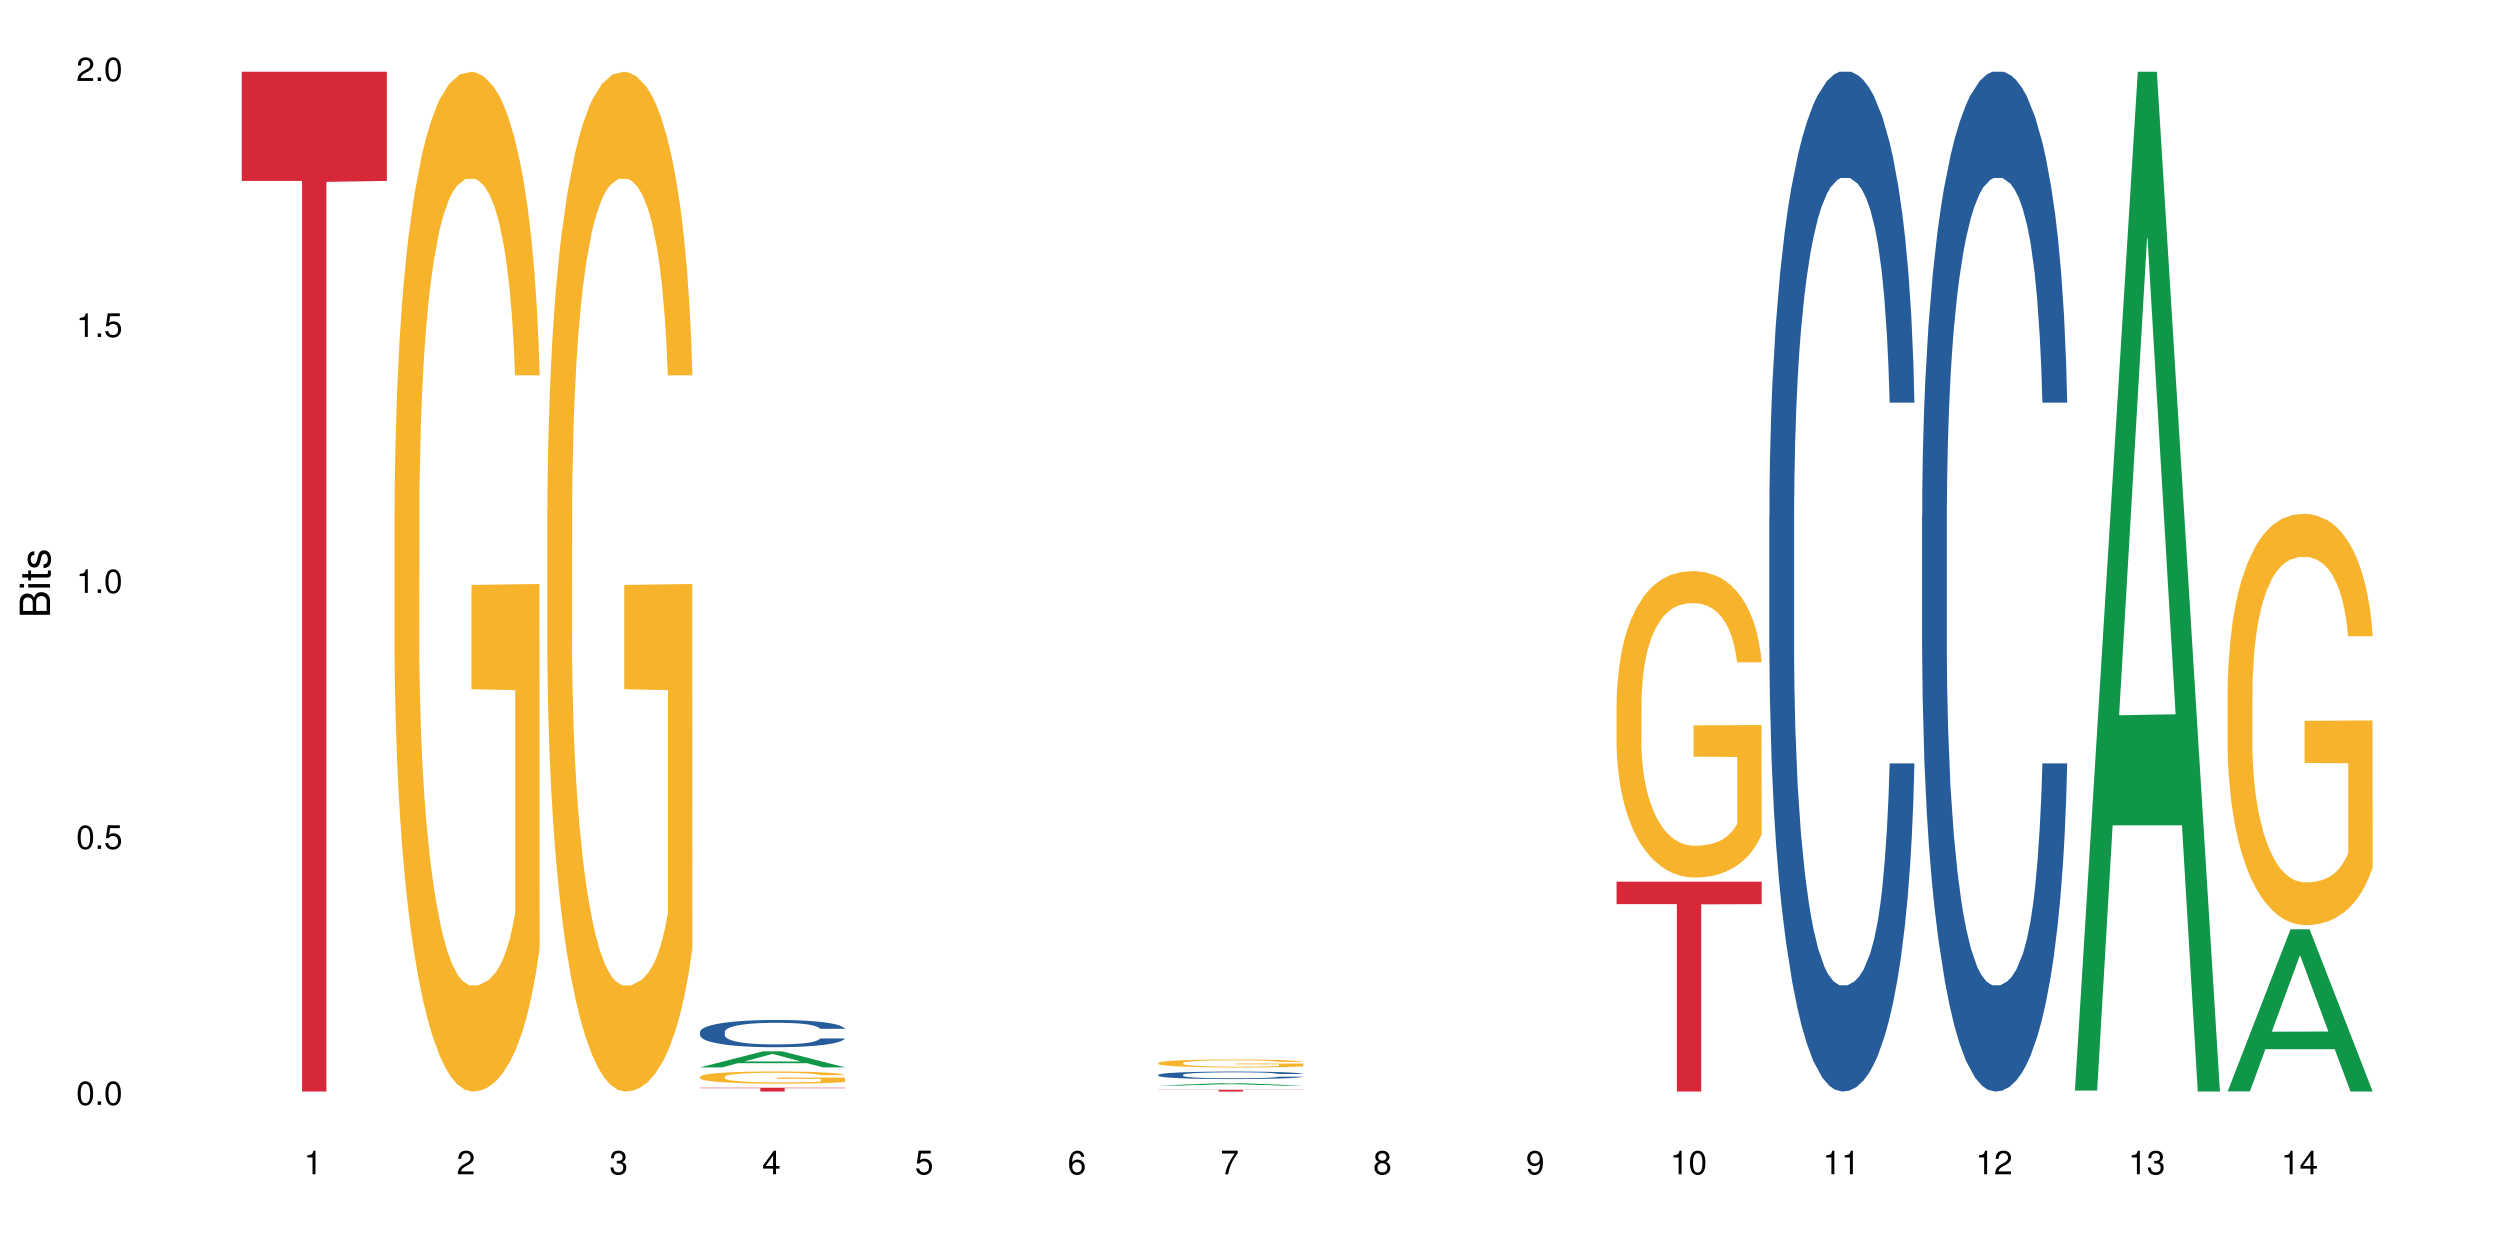 <?xml version="1.0" encoding="UTF-8"?>
<svg xmlns="http://www.w3.org/2000/svg" xmlns:xlink="http://www.w3.org/1999/xlink" width="720pt" height="360pt" viewBox="0 0 720 360" version="1.1">
<defs>
<g>
<symbol overflow="visible" id="glyph0-0">
<path style="stroke:none;" d=""/>
</symbol>
<symbol overflow="visible" id="glyph0-1">
<path style="stroke:none;" d="M 2.641 -6.797 C 2 -6.797 1.422 -6.531 1.078 -6.047 C 0.641 -5.453 0.406 -4.547 0.406 -3.297 C 0.406 -1 1.188 0.219 2.641 0.219 C 4.078 0.219 4.859 -1 4.859 -3.234 C 4.859 -4.562 4.656 -5.438 4.203 -6.047 C 3.844 -6.531 3.281 -6.797 2.641 -6.797 Z M 2.641 -6.047 C 3.547 -6.047 4 -5.125 4 -3.312 C 4 -1.375 3.562 -0.484 2.625 -0.484 C 1.734 -0.484 1.281 -1.422 1.281 -3.281 C 1.281 -5.141 1.734 -6.047 2.641 -6.047 Z M 2.641 -6.047 "/>
</symbol>
<symbol overflow="visible" id="glyph0-2">
<path style="stroke:none;" d="M 1.828 -1 L 0.828 -1 L 0.828 0 L 1.828 0 Z M 1.828 -1 "/>
</symbol>
<symbol overflow="visible" id="glyph0-3">
<path style="stroke:none;" d="M 4.562 -6.797 L 1.062 -6.797 L 0.547 -3.094 L 1.328 -3.094 C 1.719 -3.562 2.047 -3.734 2.578 -3.734 C 3.484 -3.734 4.062 -3.109 4.062 -2.094 C 4.062 -1.125 3.484 -0.531 2.578 -0.531 C 1.828 -0.531 1.375 -0.906 1.188 -1.672 L 0.328 -1.672 C 0.453 -1.109 0.547 -0.844 0.75 -0.594 C 1.125 -0.078 1.828 0.219 2.594 0.219 C 3.969 0.219 4.922 -0.781 4.922 -2.219 C 4.922 -3.562 4.031 -4.484 2.719 -4.484 C 2.25 -4.484 1.859 -4.359 1.469 -4.062 L 1.734 -5.969 L 4.562 -5.969 Z M 4.562 -6.797 "/>
</symbol>
<symbol overflow="visible" id="glyph0-4">
<path style="stroke:none;" d="M 2.484 -4.844 L 2.484 0 L 3.328 0 L 3.328 -6.797 L 2.766 -6.797 C 2.469 -5.75 2.281 -5.609 0.984 -5.453 L 0.984 -4.844 Z M 2.484 -4.844 "/>
</symbol>
<symbol overflow="visible" id="glyph0-5">
<path style="stroke:none;" d="M 4.859 -0.828 L 1.281 -0.828 C 1.359 -1.391 1.672 -1.75 2.5 -2.234 L 3.469 -2.75 C 4.406 -3.266 4.906 -3.969 4.906 -4.812 C 4.906 -5.375 4.672 -5.906 4.266 -6.266 C 3.859 -6.625 3.375 -6.797 2.719 -6.797 C 1.859 -6.797 1.219 -6.5 0.844 -5.922 C 0.609 -5.562 0.5 -5.125 0.484 -4.438 L 1.328 -4.438 C 1.359 -4.906 1.406 -5.188 1.531 -5.406 C 1.75 -5.812 2.188 -6.062 2.703 -6.062 C 3.469 -6.062 4.031 -5.516 4.031 -4.781 C 4.031 -4.25 3.719 -3.797 3.125 -3.438 L 2.234 -2.938 C 0.812 -2.141 0.406 -1.5 0.328 0 L 4.859 0 Z M 4.859 -0.828 "/>
</symbol>
<symbol overflow="visible" id="glyph0-6">
<path style="stroke:none;" d="M 2.125 -3.125 L 2.578 -3.125 C 3.516 -3.125 3.984 -2.703 3.984 -1.891 C 3.984 -1.031 3.469 -0.531 2.578 -0.531 C 1.656 -0.531 1.203 -0.984 1.156 -1.969 L 0.312 -1.969 C 0.344 -1.422 0.438 -1.078 0.609 -0.766 C 0.953 -0.109 1.625 0.219 2.547 0.219 C 3.953 0.219 4.859 -0.609 4.859 -1.906 C 4.859 -2.766 4.516 -3.25 3.703 -3.516 C 4.344 -3.766 4.656 -4.25 4.656 -4.938 C 4.656 -6.109 3.875 -6.797 2.578 -6.797 C 1.203 -6.797 0.484 -6.047 0.453 -4.609 L 1.297 -4.609 C 1.312 -5.016 1.344 -5.25 1.453 -5.453 C 1.641 -5.828 2.062 -6.062 2.594 -6.062 C 3.344 -6.062 3.797 -5.625 3.797 -4.906 C 3.797 -4.422 3.609 -4.141 3.25 -3.984 C 3.016 -3.891 2.719 -3.844 2.125 -3.844 Z M 2.125 -3.125 "/>
</symbol>
<symbol overflow="visible" id="glyph0-7">
<path style="stroke:none;" d="M 3.141 -1.625 L 3.141 0 L 3.984 0 L 3.984 -1.625 L 4.984 -1.625 L 4.984 -2.391 L 3.984 -2.391 L 3.984 -6.797 L 3.359 -6.797 L 0.266 -2.516 L 0.266 -1.625 Z M 3.141 -2.391 L 1 -2.391 L 3.141 -5.359 Z M 3.141 -2.391 "/>
</symbol>
<symbol overflow="visible" id="glyph0-8">
<path style="stroke:none;" d="M 4.781 -5.031 C 4.609 -6.141 3.891 -6.797 2.844 -6.797 C 2.094 -6.797 1.422 -6.438 1.031 -5.828 C 0.609 -5.172 0.406 -4.344 0.406 -3.094 C 0.406 -1.953 0.578 -1.234 0.984 -0.625 C 1.359 -0.078 1.953 0.219 2.703 0.219 C 3.984 0.219 4.922 -0.734 4.922 -2.078 C 4.922 -3.344 4.062 -4.234 2.844 -4.234 C 2.172 -4.234 1.641 -3.969 1.281 -3.469 C 1.281 -5.125 1.828 -6.047 2.797 -6.047 C 3.391 -6.047 3.797 -5.672 3.938 -5.031 Z M 2.734 -3.484 C 3.547 -3.484 4.062 -2.922 4.062 -2 C 4.062 -1.156 3.484 -0.531 2.703 -0.531 C 1.922 -0.531 1.328 -1.188 1.328 -2.047 C 1.328 -2.891 1.906 -3.484 2.734 -3.484 Z M 2.734 -3.484 "/>
</symbol>
<symbol overflow="visible" id="glyph0-9">
<path style="stroke:none;" d="M 4.984 -6.797 L 0.438 -6.797 L 0.438 -5.969 L 4.109 -5.969 C 2.5 -3.656 1.828 -2.234 1.328 0 L 2.219 0 C 2.594 -2.172 3.453 -4.047 4.984 -6.094 Z M 4.984 -6.797 "/>
</symbol>
<symbol overflow="visible" id="glyph0-10">
<path style="stroke:none;" d="M 3.75 -3.578 C 4.453 -4 4.688 -4.344 4.688 -4.984 C 4.688 -6.047 3.844 -6.797 2.641 -6.797 C 1.438 -6.797 0.594 -6.047 0.594 -4.984 C 0.594 -4.359 0.828 -4.016 1.516 -3.578 C 0.734 -3.203 0.359 -2.641 0.359 -1.891 C 0.359 -0.641 1.297 0.219 2.641 0.219 C 3.984 0.219 4.922 -0.641 4.922 -1.875 C 4.922 -2.641 4.531 -3.203 3.75 -3.578 Z M 2.641 -6.047 C 3.359 -6.047 3.812 -5.625 3.812 -4.969 C 3.812 -4.344 3.344 -3.922 2.641 -3.922 C 1.922 -3.922 1.453 -4.344 1.453 -4.984 C 1.453 -5.625 1.922 -6.047 2.641 -6.047 Z M 2.641 -3.203 C 3.484 -3.203 4.062 -2.672 4.062 -1.875 C 4.062 -1.062 3.484 -0.531 2.625 -0.531 C 1.797 -0.531 1.219 -1.078 1.219 -1.875 C 1.219 -2.672 1.797 -3.203 2.641 -3.203 Z M 2.641 -3.203 "/>
</symbol>
<symbol overflow="visible" id="glyph0-11">
<path style="stroke:none;" d="M 0.516 -1.547 C 0.672 -0.438 1.406 0.219 2.438 0.219 C 3.188 0.219 3.859 -0.141 4.266 -0.75 C 4.688 -1.406 4.891 -2.25 4.891 -3.484 C 4.891 -4.625 4.703 -5.359 4.312 -5.953 C 3.938 -6.5 3.344 -6.797 2.594 -6.797 C 1.297 -6.797 0.359 -5.844 0.359 -4.516 C 0.359 -3.25 1.234 -2.344 2.453 -2.344 C 3.094 -2.344 3.562 -2.578 4.016 -3.109 C 4 -1.453 3.469 -0.531 2.5 -0.531 C 1.906 -0.531 1.484 -0.906 1.359 -1.547 Z M 2.578 -6.062 C 3.375 -6.062 3.969 -5.406 3.969 -4.531 C 3.969 -3.688 3.375 -3.094 2.547 -3.094 C 1.734 -3.094 1.234 -3.672 1.234 -4.578 C 1.234 -5.438 1.797 -6.062 2.578 -6.062 Z M 2.578 -6.062 "/>
</symbol>
<symbol overflow="visible" id="glyph1-0">
<path style="stroke:none;" d=""/>
</symbol>
<symbol overflow="visible" id="glyph1-1">
<path style="stroke:none;" d="M 0 -0.953 L 0 -4.891 C 0 -5.719 -0.234 -6.344 -0.734 -6.797 C -1.188 -7.234 -1.812 -7.469 -2.5 -7.469 C -3.547 -7.469 -4.188 -7 -4.625 -5.875 C -4.984 -6.672 -5.641 -7.094 -6.531 -7.094 C -7.156 -7.094 -7.734 -6.859 -8.141 -6.391 C -8.562 -5.938 -8.75 -5.344 -8.75 -4.5 L -8.75 -0.953 Z M -4.984 -2.062 L -7.766 -2.062 L -7.766 -4.219 C -7.766 -4.844 -7.688 -5.203 -7.453 -5.5 C -7.219 -5.812 -6.859 -5.969 -6.375 -5.969 C -5.906 -5.969 -5.531 -5.812 -5.297 -5.5 C -5.062 -5.203 -4.984 -4.844 -4.984 -4.219 Z M -0.984 -2.062 L -4 -2.062 L -4 -4.781 C -4 -5.328 -3.859 -5.688 -3.578 -5.953 C -3.297 -6.219 -2.922 -6.359 -2.484 -6.359 C -2.062 -6.359 -1.688 -6.219 -1.406 -5.953 C -1.109 -5.688 -0.984 -5.328 -0.984 -4.781 Z M -0.984 -2.062 "/>
</symbol>
<symbol overflow="visible" id="glyph1-2">
<path style="stroke:none;" d="M -6.281 -1.797 L -6.281 -0.797 L 0 -0.797 L 0 -1.797 Z M -8.75 -1.797 L -8.75 -0.797 L -7.484 -0.797 L -7.484 -1.797 Z M -8.75 -1.797 "/>
</symbol>
<symbol overflow="visible" id="glyph1-3">
<path style="stroke:none;" d="M -6.281 -3.047 L -6.281 -2.016 L -8.016 -2.016 L -8.016 -1.016 L -6.281 -1.016 L -6.281 -0.172 L -5.469 -0.172 L -5.469 -1.016 L -0.719 -1.016 C -0.078 -1.016 0.281 -1.453 0.281 -2.234 C 0.281 -2.469 0.25 -2.719 0.188 -3.047 L -0.641 -3.047 C -0.609 -2.922 -0.594 -2.766 -0.594 -2.562 C -0.594 -2.141 -0.719 -2.016 -1.156 -2.016 L -5.469 -2.016 L -5.469 -3.047 Z M -6.281 -3.047 "/>
</symbol>
<symbol overflow="visible" id="glyph1-4">
<path style="stroke:none;" d="M -4.531 -5.25 C -5.766 -5.25 -6.469 -4.422 -6.469 -2.969 C -6.469 -1.516 -5.719 -0.562 -4.547 -0.562 C -3.562 -0.562 -3.094 -1.062 -2.734 -2.562 L -2.516 -3.484 C -2.344 -4.188 -2.094 -4.469 -1.625 -4.469 C -1.047 -4.469 -0.641 -3.875 -0.641 -3 C -0.641 -2.453 -0.797 -2 -1.062 -1.75 C -1.25 -1.594 -1.422 -1.531 -1.875 -1.469 L -1.875 -0.406 C -0.422 -0.453 0.281 -1.266 0.281 -2.922 C 0.281 -4.5 -0.5 -5.516 -1.719 -5.516 C -2.656 -5.516 -3.172 -4.984 -3.469 -3.734 L -3.703 -2.766 C -3.891 -1.953 -4.156 -1.609 -4.594 -1.609 C -5.172 -1.609 -5.547 -2.125 -5.547 -2.938 C -5.547 -3.75 -5.203 -4.172 -4.531 -4.203 Z M -4.531 -5.25 "/>
</symbol>
</g>
</defs>
<g id="surface37673">
<rect x="0" y="0" width="720" height="360" style="fill:rgb(100%,100%,100%);fill-opacity:1;stroke:none;"/>
<path style=" stroke:none;fill-rule:nonzero;fill:rgb(83.922%,15.686%,22.353%);fill-opacity:1;" d="M 69.629 20.664 L 111.422 20.664 L 111.422 52.102 L 94.004 52.379 L 94.004 314.371 L 86.996 314.371 L 86.996 52.652 L 86.895 52.102 L 69.629 52.102 Z M 69.629 20.664 "/>
<path style=" stroke:none;fill-rule:nonzero;fill:rgb(96.863%,70.196%,16.863%);fill-opacity:1;" d="M 113.621 146.461 L 113.672 146.191 L 113.672 140.828 L 113.879 128.758 L 114.387 112.129 L 115.051 98.449 L 115.762 87.719 L 116.223 82.086 L 116.988 74.039 L 117.648 68.141 L 119.332 56.07 L 121.473 44.805 L 122.645 39.977 L 123.969 35.414 L 125.855 30.32 L 126.723 28.441 L 129.371 24.148 L 132.379 21.469 L 135.691 20.664 L 137.223 20.93 L 139.312 22.004 L 142.164 24.953 L 143.797 27.637 L 145.07 30.32 L 146.395 33.805 L 148.027 39.172 L 149.555 45.609 L 150.777 52.047 L 152 60.094 L 153.02 68.676 L 153.887 78.062 L 154.652 89.328 L 155.109 98.715 L 155.418 108.105 L 148.332 108.105 L 147.926 98.715 L 147.465 91.477 L 146.699 82.625 L 145.938 76.188 L 145.172 71.09 L 143.746 64.117 L 142.523 59.824 L 140.992 56.07 L 139.516 53.656 L 137.832 52.047 L 136.812 51.508 L 134.113 51.508 L 131.664 53.387 L 130.238 55.531 L 129.219 57.68 L 127.793 61.703 L 126.926 64.922 L 126.414 67.066 L 124.887 75.383 L 123.867 82.891 L 123.305 87.988 L 122.594 96.035 L 122.082 103.277 L 121.523 114.004 L 121.219 122.051 L 120.809 140.293 L 120.758 188.574 L 120.91 198.766 L 121.219 209.762 L 121.625 219.418 L 122.234 229.609 L 122.848 237.391 L 123.918 247.852 L 124.836 254.824 L 125.551 259.383 L 126.926 266.625 L 127.484 269.039 L 128.812 273.867 L 130.188 277.625 L 131.871 280.844 L 133.145 282.453 L 135.184 283.793 L 137.781 283.793 L 140.84 282.184 L 142.777 280.039 L 144.102 277.891 L 144.969 276.016 L 146.039 273.062 L 146.805 270.383 L 147.516 267.43 L 148.383 262.871 L 148.383 198.766 L 135.793 198.496 L 135.793 168.457 L 155.367 168.188 L 155.418 273.062 L 154.348 280.305 L 153.02 287.281 L 151.746 292.645 L 150.422 297.203 L 148.535 302.301 L 147.008 305.52 L 144.664 309.273 L 142.523 311.688 L 140.277 313.297 L 138.293 314.102 L 135.945 314.371 L 133.855 313.836 L 131.613 312.227 L 129.832 310.078 L 128.199 307.398 L 126.57 303.91 L 124.531 298.277 L 123.203 293.719 L 121.828 288.086 L 120.453 281.379 L 119.23 274.137 L 118.414 268.504 L 117.598 262.066 L 116.73 254.02 L 115.918 244.898 L 115.305 236.586 L 114.742 227.195 L 114.336 218.344 L 113.93 206.277 L 113.727 196.621 L 113.621 188.305 Z M 113.621 146.461 "/>
<path style=" stroke:none;fill-rule:nonzero;fill:rgb(96.863%,70.196%,16.863%);fill-opacity:1;" d="M 157.617 146.461 L 157.668 146.191 L 157.668 140.828 L 157.871 128.758 L 158.379 112.129 L 159.043 98.449 L 159.758 87.719 L 160.215 82.086 L 160.98 74.039 L 161.641 68.141 L 163.324 56.07 L 165.465 44.805 L 166.637 39.977 L 167.961 35.414 L 169.848 30.32 L 170.715 28.441 L 173.363 24.148 L 176.371 21.469 L 179.684 20.664 L 181.215 20.93 L 183.305 22.004 L 186.156 24.953 L 187.789 27.637 L 189.062 30.32 L 190.387 33.805 L 192.02 39.172 L 193.547 45.609 L 194.773 52.047 L 195.996 60.094 L 197.016 68.676 L 197.879 78.062 L 198.645 89.328 L 199.105 98.715 L 199.41 108.105 L 192.324 108.105 L 191.918 98.715 L 191.457 91.477 L 190.695 82.625 L 189.93 76.188 L 189.164 71.09 L 187.738 64.117 L 186.516 59.824 L 184.984 56.07 L 183.508 53.656 L 181.824 52.047 L 180.805 51.508 L 178.105 51.508 L 175.66 53.387 L 174.23 55.531 L 173.211 57.68 L 171.785 61.703 L 170.918 64.922 L 170.41 67.066 L 168.879 75.383 L 167.859 82.891 L 167.301 87.988 L 166.586 96.035 L 166.078 103.277 L 165.516 114.004 L 165.211 122.051 L 164.801 140.293 L 164.75 188.574 L 164.906 198.766 L 165.211 209.762 L 165.617 219.418 L 166.23 229.609 L 166.84 237.391 L 167.91 247.852 L 168.828 254.824 L 169.543 259.383 L 170.918 266.625 L 171.48 269.039 L 172.805 273.867 L 174.18 277.625 L 175.863 280.844 L 177.137 282.453 L 179.176 283.793 L 181.773 283.793 L 184.832 282.184 L 186.77 280.039 L 188.094 277.891 L 188.961 276.016 L 190.031 273.062 L 190.797 270.383 L 191.512 267.43 L 192.375 262.871 L 192.375 198.766 L 179.789 198.496 L 179.789 168.457 L 199.359 168.188 L 199.41 273.062 L 198.34 280.305 L 197.016 287.281 L 195.738 292.645 L 194.414 297.203 L 192.527 302.301 L 191 305.52 L 188.656 309.273 L 186.516 311.688 L 184.273 313.297 L 182.285 314.102 L 179.941 314.371 L 177.852 313.836 L 175.609 312.227 L 173.824 310.078 L 172.191 307.398 L 170.562 303.91 L 168.523 298.277 L 167.199 293.719 L 165.82 288.086 L 164.445 281.379 L 163.223 274.137 L 162.406 268.504 L 161.59 262.066 L 160.727 254.02 L 159.91 244.898 L 159.297 236.586 L 158.738 227.195 L 158.328 218.344 L 157.922 206.277 L 157.719 196.621 L 157.617 188.305 Z M 157.617 146.461 "/>
<path style=" stroke:none;fill-rule:nonzero;fill:rgb(6.275%,58.824%,28.235%);fill-opacity:1;" d="M 201.609 307.402 L 201.652 307.398 L 219.738 302.781 L 225.23 302.781 L 243.402 307.406 L 237.02 307.406 L 232.465 306.199 L 212.504 306.199 L 208.039 307.402 L 201.609 307.402 L 214.426 305.699 L 230.633 305.695 L 222.551 303.535 L 222.461 303.531 L 222.371 303.543 L 214.379 305.695 L 214.426 305.699 Z M 201.609 307.402 "/>
<path style=" stroke:none;fill-rule:nonzero;fill:rgb(14.51%,36.078%,60%);fill-opacity:1;" d="M 201.609 297.168 L 201.66 297.164 L 201.66 296.992 L 201.812 296.719 L 202.172 296.375 L 202.527 296.137 L 203.445 295.715 L 204.719 295.305 L 206.043 294.988 L 207.012 294.805 L 207.879 294.66 L 209.867 294.395 L 211.141 294.258 L 212.516 294.137 L 214.199 294.016 L 215.422 293.941 L 218.176 293.828 L 220.211 293.777 L 221.793 293.758 L 225.207 293.758 L 227.246 293.785 L 228.723 293.82 L 230.355 293.879 L 231.73 293.941 L 234.129 294.102 L 236.27 294.301 L 237.234 294.418 L 238.766 294.641 L 239.938 294.855 L 240.754 295.039 L 241.672 295.305 L 242.484 295.629 L 243.098 295.992 L 243.402 296.301 L 236.27 296.301 L 235.91 296.016 L 235.504 295.793 L 234.738 295.5 L 233.973 295.293 L 232.902 295.082 L 231.934 294.945 L 230.609 294.812 L 229.438 294.727 L 228.215 294.66 L 227.043 294.617 L 224.801 294.574 L 222.199 294.574 L 221.23 294.59 L 219.246 294.645 L 218.176 294.695 L 216.645 294.797 L 215.574 294.891 L 214.301 295.031 L 213.434 295.156 L 212.363 295.34 L 211.598 295.508 L 210.734 295.742 L 210.223 295.922 L 209.766 296.121 L 209.355 296.359 L 209.051 296.609 L 208.848 296.875 L 208.746 297.133 L 208.746 298.246 L 208.848 298.504 L 209.102 298.805 L 209.766 299.242 L 210.734 299.621 L 211.855 299.922 L 212.926 300.137 L 213.535 300.238 L 214.352 300.352 L 215.625 300.496 L 217.461 300.641 L 218.531 300.695 L 220.16 300.754 L 221.844 300.781 L 224.086 300.781 L 226.074 300.754 L 227.398 300.719 L 228.777 300.66 L 230.66 300.539 L 231.832 300.426 L 232.852 300.289 L 233.617 300.152 L 234.129 300.039 L 234.891 299.816 L 235.504 299.57 L 235.961 299.32 L 236.27 299.078 L 243.402 299.078 L 243.098 299.363 L 242.641 299.645 L 242.18 299.852 L 241.465 300.102 L 240.652 300.324 L 239.48 300.574 L 238.512 300.738 L 237.234 300.918 L 236.062 301.055 L 234.789 301.176 L 232.902 301.32 L 231.68 301.391 L 230.355 301.457 L 228.777 301.516 L 226.789 301.562 L 224.648 301.594 L 222.66 301.602 L 220.52 301.586 L 218.938 301.559 L 216.848 301.492 L 214.25 301.363 L 212.363 301.227 L 210.887 301.09 L 209.613 300.949 L 208.184 300.754 L 206.348 300.438 L 205.227 300.195 L 204.465 299.996 L 203.598 299.715 L 202.984 299.465 L 202.273 299.062 L 201.762 298.555 L 201.609 298.16 Z M 201.609 297.168 "/>
<path style=" stroke:none;fill-rule:nonzero;fill:rgb(96.863%,70.196%,16.863%);fill-opacity:1;" d="M 201.609 310.09 L 201.66 310.086 L 201.66 310.023 L 201.863 309.879 L 202.375 309.68 L 203.035 309.516 L 203.75 309.387 L 204.207 309.32 L 204.973 309.227 L 205.637 309.156 L 207.316 309.012 L 209.457 308.875 L 210.629 308.816 L 211.957 308.762 L 213.844 308.703 L 214.707 308.68 L 217.359 308.629 L 220.367 308.598 L 223.68 308.586 L 225.207 308.59 L 227.297 308.602 L 230.152 308.637 L 231.781 308.672 L 233.059 308.703 L 234.383 308.742 L 236.012 308.809 L 237.543 308.887 L 238.766 308.961 L 239.988 309.059 L 241.008 309.16 L 241.875 309.273 L 242.641 309.406 L 243.098 309.52 L 243.402 309.633 L 236.32 309.633 L 235.91 309.52 L 235.453 309.434 L 234.688 309.328 L 233.922 309.25 L 233.16 309.191 L 231.73 309.105 L 230.508 309.055 L 228.98 309.012 L 227.5 308.98 L 225.82 308.961 L 224.801 308.957 L 222.098 308.957 L 219.652 308.977 L 218.227 309.004 L 217.207 309.031 L 215.777 309.078 L 214.914 309.117 L 214.402 309.141 L 212.875 309.242 L 211.855 309.332 L 211.293 309.391 L 210.578 309.488 L 210.07 309.574 L 209.508 309.703 L 209.203 309.801 L 208.797 310.016 L 208.746 310.594 L 208.898 310.715 L 209.203 310.848 L 209.613 310.965 L 210.223 311.086 L 210.836 311.18 L 211.906 311.305 L 212.824 311.387 L 213.535 311.441 L 214.914 311.527 L 215.473 311.555 L 216.797 311.613 L 218.176 311.66 L 219.855 311.699 L 221.129 311.715 L 223.168 311.734 L 225.77 311.734 L 228.828 311.715 L 230.762 311.688 L 232.09 311.664 L 232.953 311.641 L 234.023 311.605 L 234.789 311.574 L 235.504 311.539 L 236.371 311.484 L 236.371 310.715 L 223.781 310.715 L 223.781 310.355 L 243.352 310.352 L 243.402 311.605 L 242.332 311.691 L 241.008 311.773 L 239.734 311.84 L 238.41 311.895 L 236.523 311.953 L 234.992 311.992 L 232.648 312.039 L 230.508 312.066 L 228.266 312.086 L 226.277 312.094 L 223.934 312.098 L 221.844 312.094 L 219.602 312.074 L 217.816 312.047 L 216.188 312.016 L 214.555 311.973 L 212.516 311.906 L 211.191 311.852 L 209.816 311.785 L 208.438 311.703 L 207.215 311.617 L 206.402 311.551 L 205.586 311.473 L 204.719 311.375 L 203.902 311.27 L 203.293 311.168 L 202.73 311.055 L 202.324 310.949 L 201.914 310.805 L 201.711 310.691 L 201.609 310.59 Z M 201.609 310.09 "/>
<path style=" stroke:none;fill-rule:nonzero;fill:rgb(83.922%,15.686%,22.353%);fill-opacity:1;" d="M 201.609 313.277 L 243.402 313.277 L 243.402 313.395 L 225.984 313.395 L 225.984 314.371 L 218.977 314.371 L 218.977 313.398 L 218.875 313.395 L 201.609 313.395 Z M 201.609 313.277 "/>
<path style=" stroke:none;fill-rule:nonzero;fill:rgb(6.275%,58.824%,28.235%);fill-opacity:1;" d="M 333.59 312.66 L 333.633 312.66 L 351.719 311.949 L 357.211 311.949 L 375.383 312.664 L 369 312.664 L 364.445 312.477 L 344.484 312.477 L 340.02 312.66 L 333.59 312.66 L 346.406 312.398 L 362.613 312.398 L 354.531 312.066 L 354.352 312.066 L 346.359 312.398 L 346.406 312.398 Z M 333.59 312.66 "/>
<path style=" stroke:none;fill-rule:nonzero;fill:rgb(14.51%,36.078%,60%);fill-opacity:1;" d="M 333.59 309.551 L 333.641 309.547 L 333.641 309.5 L 333.793 309.426 L 334.148 309.332 L 334.508 309.266 L 335.426 309.148 L 336.699 309.035 L 338.023 308.949 L 338.992 308.898 L 339.859 308.859 L 341.848 308.785 L 343.121 308.746 L 344.496 308.715 L 346.18 308.68 L 347.402 308.66 L 350.152 308.629 L 352.191 308.613 L 353.773 308.609 L 357.188 308.609 L 359.227 308.617 L 360.703 308.629 L 362.336 308.645 L 363.711 308.66 L 366.105 308.703 L 368.246 308.758 L 369.215 308.789 L 370.746 308.852 L 371.918 308.91 L 372.734 308.961 L 373.652 309.035 L 374.465 309.125 L 375.078 309.227 L 375.383 309.309 L 368.246 309.309 L 367.891 309.23 L 367.484 309.172 L 366.719 309.09 L 365.953 309.031 L 364.883 308.973 L 363.914 308.938 L 362.59 308.898 L 361.418 308.875 L 360.195 308.859 L 359.023 308.848 L 356.781 308.836 L 354.18 308.836 L 353.211 308.84 L 351.223 308.855 L 350.152 308.867 L 348.625 308.895 L 347.555 308.922 L 346.281 308.961 L 345.414 308.996 L 344.344 309.047 L 343.578 309.09 L 342.715 309.156 L 342.203 309.207 L 341.746 309.262 L 341.336 309.324 L 341.031 309.395 L 340.828 309.469 L 340.727 309.539 L 340.727 309.844 L 340.828 309.918 L 341.082 310 L 341.746 310.121 L 342.715 310.227 L 343.836 310.309 L 344.906 310.367 L 345.516 310.395 L 346.332 310.426 L 347.605 310.465 L 349.441 310.504 L 350.512 310.52 L 352.141 310.535 L 353.824 310.543 L 356.066 310.543 L 358.055 310.535 L 359.379 310.527 L 360.754 310.512 L 362.641 310.477 L 363.812 310.445 L 364.832 310.41 L 365.598 310.371 L 366.105 310.34 L 366.871 310.277 L 367.484 310.211 L 367.941 310.141 L 368.246 310.074 L 375.383 310.074 L 375.078 310.152 L 374.617 310.23 L 374.16 310.289 L 373.445 310.355 L 372.633 310.418 L 371.457 310.488 L 370.492 310.531 L 369.215 310.582 L 368.043 310.621 L 366.77 310.652 L 364.883 310.691 L 363.66 310.711 L 362.336 310.73 L 360.754 310.746 L 358.77 310.762 L 356.629 310.77 L 354.641 310.77 L 352.5 310.766 L 350.918 310.758 L 348.828 310.742 L 346.23 310.703 L 344.344 310.668 L 342.867 310.629 L 341.59 310.59 L 340.164 310.535 L 338.328 310.449 L 337.207 310.383 L 336.445 310.328 L 335.578 310.25 L 334.965 310.18 L 334.254 310.07 L 333.742 309.93 L 333.59 309.82 Z M 333.59 309.551 "/>
<path style=" stroke:none;fill-rule:nonzero;fill:rgb(96.863%,70.196%,16.863%);fill-opacity:1;" d="M 333.59 306.117 L 333.641 306.117 L 333.641 306.074 L 333.844 305.98 L 334.355 305.852 L 335.016 305.742 L 335.73 305.66 L 336.188 305.617 L 336.953 305.551 L 337.617 305.508 L 339.297 305.41 L 341.438 305.324 L 342.609 305.285 L 343.938 305.25 L 345.82 305.211 L 346.688 305.195 L 349.34 305.164 L 352.348 305.141 L 355.66 305.137 L 357.188 305.137 L 359.277 305.145 L 362.133 305.168 L 363.762 305.191 L 365.035 305.211 L 366.363 305.238 L 367.992 305.281 L 369.523 305.332 L 370.746 305.379 L 371.969 305.445 L 372.988 305.512 L 373.855 305.582 L 374.617 305.672 L 375.078 305.746 L 375.383 305.82 L 368.297 305.82 L 367.891 305.746 L 367.434 305.688 L 366.668 305.621 L 365.902 305.57 L 365.141 305.531 L 363.711 305.477 L 362.488 305.441 L 360.961 305.41 L 359.48 305.395 L 357.801 305.379 L 356.781 305.375 L 354.078 305.375 L 351.633 305.391 L 350.207 305.406 L 349.188 305.426 L 347.758 305.457 L 346.891 305.48 L 346.383 305.496 L 344.855 305.562 L 343.836 305.621 L 343.273 305.66 L 342.559 305.723 L 342.051 305.781 L 341.488 305.863 L 341.184 305.926 L 340.777 306.07 L 340.727 306.445 L 340.879 306.527 L 341.184 306.613 L 341.59 306.688 L 342.203 306.766 L 342.816 306.828 L 343.887 306.91 L 344.801 306.965 L 345.516 307 L 346.891 307.059 L 347.453 307.074 L 348.777 307.113 L 350.152 307.145 L 351.836 307.168 L 353.109 307.18 L 355.148 307.191 L 357.75 307.191 L 360.805 307.18 L 362.742 307.16 L 364.07 307.145 L 364.934 307.129 L 366.004 307.105 L 366.77 307.086 L 367.484 307.062 L 368.352 307.027 L 368.352 306.527 L 355.762 306.523 L 355.762 306.289 L 375.332 306.289 L 375.383 307.105 L 374.312 307.164 L 372.988 307.219 L 371.715 307.262 L 370.387 307.297 L 368.504 307.336 L 366.973 307.359 L 364.629 307.391 L 362.488 307.41 L 360.246 307.422 L 358.258 307.426 L 355.914 307.43 L 353.824 307.426 L 351.582 307.414 L 349.797 307.395 L 348.168 307.375 L 346.535 307.348 L 344.496 307.305 L 343.172 307.27 L 341.797 307.223 L 340.418 307.172 L 339.195 307.117 L 338.379 307.07 L 337.566 307.02 L 336.699 306.957 L 335.883 306.887 L 335.273 306.82 L 334.711 306.75 L 334.305 306.68 L 333.895 306.586 L 333.691 306.512 L 333.59 306.445 Z M 333.59 306.117 "/>
<path style=" stroke:none;fill-rule:nonzero;fill:rgb(83.922%,15.686%,22.353%);fill-opacity:1;" d="M 333.59 313.844 L 375.383 313.844 L 375.383 313.898 L 357.965 313.898 L 357.965 314.371 L 350.957 314.371 L 350.957 313.898 L 333.59 313.898 Z M 333.59 313.844 "/>
<path style=" stroke:none;fill-rule:nonzero;fill:rgb(96.863%,70.196%,16.863%);fill-opacity:1;" d="M 465.57 202.285 L 465.621 202.203 L 465.621 200.59 L 465.824 196.965 L 466.336 191.965 L 466.996 187.855 L 467.711 184.633 L 468.168 182.938 L 468.934 180.52 L 469.598 178.746 L 471.277 175.121 L 473.418 171.734 L 474.59 170.281 L 475.918 168.914 L 477.801 167.383 L 478.668 166.816 L 481.32 165.527 L 484.324 164.723 L 487.641 164.48 L 489.168 164.559 L 491.258 164.883 L 494.113 165.77 L 495.742 166.574 L 497.016 167.383 L 498.344 168.43 L 499.973 170.043 L 501.504 171.977 L 502.727 173.91 L 503.949 176.328 L 504.969 178.906 L 505.836 181.73 L 506.598 185.113 L 507.059 187.938 L 507.363 190.758 L 500.277 190.758 L 499.871 187.938 L 499.414 185.762 L 498.648 183.102 L 497.883 181.164 L 497.117 179.633 L 495.691 177.539 L 494.469 176.25 L 492.941 175.121 L 491.461 174.395 L 489.781 173.91 L 488.762 173.75 L 486.059 173.75 L 483.613 174.312 L 482.184 174.957 L 481.164 175.602 L 479.738 176.812 L 478.871 177.781 L 478.363 178.426 L 476.832 180.922 L 475.812 183.18 L 475.254 184.711 L 474.539 187.129 L 474.031 189.305 L 473.469 192.531 L 473.164 194.949 L 472.758 200.43 L 472.707 214.941 L 472.859 218.004 L 473.164 221.309 L 473.57 224.211 L 474.184 227.273 L 474.797 229.609 L 475.867 232.754 L 476.781 234.852 L 477.496 236.219 L 478.871 238.398 L 479.434 239.121 L 480.758 240.574 L 482.133 241.703 L 483.816 242.668 L 485.09 243.152 L 487.129 243.555 L 489.73 243.555 L 492.785 243.07 L 494.723 242.426 L 496.047 241.781 L 496.914 241.219 L 497.984 240.332 L 498.75 239.523 L 499.465 238.637 L 500.328 237.27 L 500.328 218.004 L 487.742 217.922 L 487.742 208.895 L 507.312 208.812 L 507.363 240.332 L 506.293 242.508 L 504.969 244.602 L 503.695 246.215 L 502.367 247.586 L 500.484 249.117 L 498.953 250.086 L 496.609 251.215 L 494.469 251.938 L 492.227 252.422 L 490.238 252.664 L 487.895 252.746 L 485.805 252.582 L 483.562 252.102 L 481.777 251.453 L 480.148 250.648 L 478.516 249.602 L 476.477 247.91 L 475.152 246.539 L 473.777 244.844 L 472.398 242.828 L 471.176 240.652 L 470.359 238.961 L 469.547 237.027 L 468.68 234.609 L 467.863 231.867 L 467.25 229.367 L 466.691 226.547 L 466.285 223.887 L 465.875 220.262 L 465.672 217.359 L 465.57 214.859 Z M 465.57 202.285 "/>
<path style=" stroke:none;fill-rule:nonzero;fill:rgb(83.922%,15.686%,22.353%);fill-opacity:1;" d="M 465.57 253.926 L 507.363 253.926 L 507.363 260.395 L 489.945 260.453 L 489.945 314.371 L 482.938 314.371 L 482.938 260.508 L 482.836 260.395 L 465.57 260.395 Z M 465.57 253.926 "/>
<path style=" stroke:none;fill-rule:nonzero;fill:rgb(14.51%,36.078%,60%);fill-opacity:1;" d="M 509.562 148.457 L 509.613 148.188 L 509.613 141.742 L 509.766 131.543 L 510.125 118.656 L 510.48 109.797 L 511.398 93.957 L 512.672 78.652 L 513.996 66.84 L 514.965 59.859 L 515.832 54.492 L 517.82 44.559 L 519.094 39.457 L 520.469 34.891 L 522.152 30.328 L 523.375 27.645 L 526.129 23.348 L 528.168 21.469 L 529.746 20.664 L 533.16 20.664 L 535.199 21.738 L 536.68 23.078 L 538.309 25.227 L 539.684 27.645 L 542.082 33.551 L 544.223 41.066 L 545.191 45.363 L 546.719 53.684 L 547.891 61.738 L 548.707 68.719 L 549.625 78.652 L 550.441 90.734 L 551.051 104.426 L 551.355 115.969 L 544.223 115.969 L 543.863 105.23 L 543.457 96.91 L 542.691 85.902 L 541.93 78.117 L 540.859 70.332 L 539.891 65.23 L 538.562 60.129 L 537.391 56.906 L 536.168 54.492 L 534.996 52.879 L 532.754 51.27 L 530.152 51.27 L 529.188 51.805 L 527.199 53.953 L 526.129 55.832 L 524.598 59.59 L 523.527 63.082 L 522.254 68.449 L 521.387 73.016 L 520.316 79.996 L 519.555 86.172 L 518.688 95.031 L 518.176 101.742 L 517.719 109.258 L 517.309 118.117 L 517.004 127.516 L 516.801 137.449 L 516.699 147.113 L 516.699 188.727 L 516.801 198.391 L 517.055 209.668 L 517.719 226.043 L 518.688 240.273 L 519.809 251.547 L 520.879 259.602 L 521.488 263.359 L 522.305 267.656 L 523.578 273.027 L 525.414 278.395 L 526.484 280.543 L 528.117 282.691 L 529.797 283.766 L 532.039 283.766 L 534.027 282.691 L 535.352 281.348 L 536.73 279.199 L 538.613 274.637 L 539.789 270.34 L 540.805 265.242 L 541.57 260.141 L 542.082 255.844 L 542.844 247.52 L 543.457 238.395 L 543.914 228.996 L 544.223 219.867 L 551.355 219.867 L 551.051 230.609 L 550.594 241.078 L 550.133 248.863 L 549.422 258.262 L 548.605 266.582 L 547.434 275.98 L 546.465 282.152 L 545.191 288.867 L 544.016 293.969 L 542.742 298.531 L 540.859 303.898 L 539.633 306.586 L 538.309 309 L 536.73 311.148 L 534.742 313.027 L 532.602 314.102 L 530.613 314.371 L 528.473 313.832 L 526.891 312.762 L 524.801 310.344 L 522.203 305.512 L 520.316 300.41 L 518.84 295.309 L 517.566 289.941 L 516.137 282.691 L 514.305 270.879 L 513.184 261.75 L 512.418 254.234 L 511.551 243.762 L 510.938 234.367 L 510.227 219.332 L 509.715 200.27 L 509.562 185.504 Z M 509.562 148.457 "/>
<path style=" stroke:none;fill-rule:nonzero;fill:rgb(14.51%,36.078%,60%);fill-opacity:1;" d="M 553.555 148.457 L 553.609 148.188 L 553.609 141.742 L 553.762 131.543 L 554.117 118.656 L 554.473 109.797 L 555.391 93.957 L 556.664 78.652 L 557.992 66.84 L 558.961 59.859 L 559.824 54.492 L 561.812 44.559 L 563.086 39.457 L 564.465 34.891 L 566.145 30.328 L 567.367 27.645 L 570.121 23.348 L 572.16 21.469 L 573.738 20.664 L 577.156 20.664 L 579.195 21.738 L 580.672 23.078 L 582.301 25.227 L 583.68 27.645 L 586.074 33.551 L 588.215 41.066 L 589.184 45.363 L 590.711 53.684 L 591.883 61.738 L 592.699 68.719 L 593.617 78.652 L 594.434 90.734 L 595.043 104.426 L 595.352 115.969 L 588.215 115.969 L 587.859 105.23 L 587.449 96.91 L 586.688 85.902 L 585.922 78.117 L 584.852 70.332 L 583.883 65.23 L 582.559 60.129 L 581.387 56.906 L 580.16 54.492 L 578.988 52.879 L 576.746 51.27 L 574.148 51.27 L 573.18 51.805 L 571.191 53.953 L 570.121 55.832 L 568.594 59.59 L 567.523 63.082 L 566.246 68.449 L 565.383 73.016 L 564.312 79.996 L 563.547 86.172 L 562.68 95.031 L 562.172 101.742 L 561.711 109.258 L 561.305 118.117 L 560.996 127.516 L 560.793 137.449 L 560.691 147.113 L 560.691 188.727 L 560.793 198.391 L 561.051 209.668 L 561.711 226.043 L 562.68 240.273 L 563.801 251.547 L 564.871 259.602 L 565.484 263.359 L 566.297 267.656 L 567.574 273.027 L 569.406 278.395 L 570.477 280.543 L 572.109 282.691 L 573.789 283.766 L 576.035 283.766 L 578.02 282.691 L 579.348 281.348 L 580.723 279.199 L 582.609 274.637 L 583.781 270.34 L 584.801 265.242 L 585.562 260.141 L 586.074 255.844 L 586.84 247.52 L 587.449 238.395 L 587.91 228.996 L 588.215 219.867 L 595.352 219.867 L 595.043 230.609 L 594.586 241.078 L 594.129 248.863 L 593.414 258.262 L 592.598 266.582 L 591.426 275.98 L 590.457 282.152 L 589.184 288.867 L 588.012 293.969 L 586.738 298.531 L 584.852 303.898 L 583.629 306.586 L 582.301 309 L 580.723 311.148 L 578.734 313.027 L 576.594 314.102 L 574.605 314.371 L 572.465 313.832 L 570.887 312.762 L 568.797 310.344 L 566.195 305.512 L 564.312 300.41 L 562.832 295.309 L 561.559 289.941 L 560.133 282.691 L 558.297 270.879 L 557.176 261.75 L 556.41 254.234 L 555.543 243.762 L 554.934 234.367 L 554.219 219.332 L 553.711 200.27 L 553.555 185.504 Z M 553.555 148.457 "/>
<path style=" stroke:none;fill-rule:nonzero;fill:rgb(6.275%,58.824%,28.235%);fill-opacity:1;" d="M 597.551 314.094 L 597.594 313.82 L 615.68 20.664 L 621.172 20.664 L 639.344 314.371 L 632.957 314.371 L 628.402 237.703 L 608.445 237.703 L 603.98 314.094 L 597.551 314.094 L 610.363 205.988 L 626.574 205.711 L 618.492 68.648 L 618.402 68.375 L 618.312 69.199 L 610.32 205.711 L 610.363 205.988 Z M 597.551 314.094 "/>
<path style=" stroke:none;fill-rule:nonzero;fill:rgb(6.275%,58.824%,28.235%);fill-opacity:1;" d="M 641.543 314.328 L 641.59 314.281 L 659.672 267.629 L 665.164 267.629 L 683.336 314.371 L 676.953 314.371 L 672.398 302.168 L 652.438 302.168 L 647.973 314.328 L 641.543 314.328 L 654.359 297.121 L 670.566 297.078 L 662.484 275.266 L 662.395 275.223 L 662.305 275.352 L 654.312 297.078 L 654.359 297.121 Z M 641.543 314.328 "/>
<path style=" stroke:none;fill-rule:nonzero;fill:rgb(96.863%,70.196%,16.863%);fill-opacity:1;" d="M 641.543 198.719 L 641.594 198.609 L 641.594 196.445 L 641.797 191.578 L 642.309 184.871 L 642.969 179.352 L 643.684 175.023 L 644.145 172.754 L 644.906 169.508 L 645.57 167.125 L 647.25 162.258 L 649.391 157.715 L 650.566 155.766 L 651.891 153.926 L 653.777 151.871 L 654.641 151.113 L 657.293 149.383 L 660.301 148.301 L 663.613 147.977 L 665.141 148.082 L 667.23 148.516 L 670.086 149.707 L 671.715 150.789 L 672.992 151.871 L 674.316 153.277 L 675.945 155.441 L 677.477 158.039 L 678.699 160.633 L 679.922 163.879 L 680.941 167.344 L 681.809 171.129 L 682.574 175.672 L 683.031 179.461 L 683.336 183.246 L 676.254 183.246 L 675.844 179.461 L 675.387 176.539 L 674.621 172.969 L 673.855 170.371 L 673.094 168.316 L 671.664 165.504 L 670.441 163.773 L 668.914 162.258 L 667.434 161.285 L 665.754 160.633 L 664.734 160.418 L 662.031 160.418 L 659.586 161.176 L 658.16 162.039 L 657.141 162.906 L 655.711 164.527 L 654.848 165.828 L 654.336 166.691 L 652.809 170.047 L 651.789 173.078 L 651.227 175.133 L 650.516 178.379 L 650.004 181.301 L 649.441 185.629 L 649.137 188.871 L 648.73 196.23 L 648.68 215.707 L 648.832 219.816 L 649.137 224.254 L 649.547 228.148 L 650.156 232.258 L 650.77 235.398 L 651.84 239.617 L 652.758 242.43 L 653.469 244.27 L 654.848 247.191 L 655.406 248.164 L 656.73 250.109 L 658.109 251.625 L 659.789 252.926 L 661.062 253.574 L 663.102 254.113 L 665.703 254.113 L 668.762 253.465 L 670.695 252.598 L 672.023 251.734 L 672.887 250.977 L 673.957 249.785 L 674.723 248.703 L 675.438 247.516 L 676.305 245.676 L 676.305 219.816 L 663.715 219.707 L 663.715 207.59 L 683.285 207.48 L 683.336 249.785 L 682.266 252.707 L 680.941 255.52 L 679.668 257.684 L 678.344 259.523 L 676.457 261.578 L 674.926 262.879 L 672.582 264.395 L 670.441 265.367 L 668.199 266.016 L 666.211 266.34 L 663.867 266.449 L 661.777 266.23 L 659.535 265.582 L 657.75 264.719 L 656.121 263.637 L 654.488 262.23 L 652.449 259.957 L 651.125 258.117 L 649.75 255.844 L 648.371 253.141 L 647.148 250.219 L 646.336 247.945 L 645.52 245.352 L 644.652 242.105 L 643.836 238.426 L 643.227 235.07 L 642.664 231.285 L 642.258 227.715 L 641.848 222.848 L 641.645 218.949 L 641.543 215.598 Z M 641.543 198.719 "/>
<g style="fill:rgb(0%,0%,0%);fill-opacity:1;">
  <use xlink:href="#glyph0-1" x="21.957" y="318.198"/>
  <use xlink:href="#glyph0-2" x="27.291" y="318.198"/>
  <use xlink:href="#glyph0-1" x="29.958" y="318.198"/>
</g>
<g style="fill:rgb(0%,0%,0%);fill-opacity:1;">
  <use xlink:href="#glyph0-1" x="21.957" y="244.476"/>
  <use xlink:href="#glyph0-2" x="27.291" y="244.476"/>
  <use xlink:href="#glyph0-3" x="29.958" y="244.476"/>
</g>
<g style="fill:rgb(0%,0%,0%);fill-opacity:1;">
  <use xlink:href="#glyph0-4" x="21.957" y="170.753"/>
  <use xlink:href="#glyph0-2" x="27.291" y="170.753"/>
  <use xlink:href="#glyph0-1" x="29.958" y="170.753"/>
</g>
<g style="fill:rgb(0%,0%,0%);fill-opacity:1;">
  <use xlink:href="#glyph0-4" x="21.957" y="97.034"/>
  <use xlink:href="#glyph0-2" x="27.291" y="97.034"/>
  <use xlink:href="#glyph0-3" x="29.958" y="97.034"/>
</g>
<g style="fill:rgb(0%,0%,0%);fill-opacity:1;">
  <use xlink:href="#glyph0-5" x="21.957" y="23.312"/>
  <use xlink:href="#glyph0-2" x="27.291" y="23.312"/>
  <use xlink:href="#glyph0-1" x="29.958" y="23.312"/>
</g>
<g style="fill:rgb(0%,0%,0%);fill-opacity:1;">
  <use xlink:href="#glyph0-4" x="87.527" y="338.19"/>
</g>
<g style="fill:rgb(0%,0%,0%);fill-opacity:1;">
  <use xlink:href="#glyph0-5" x="131.52" y="338.19"/>
</g>
<g style="fill:rgb(0%,0%,0%);fill-opacity:1;">
  <use xlink:href="#glyph0-6" x="175.512" y="338.19"/>
</g>
<g style="fill:rgb(0%,0%,0%);fill-opacity:1;">
  <use xlink:href="#glyph0-7" x="219.508" y="338.19"/>
</g>
<g style="fill:rgb(0%,0%,0%);fill-opacity:1;">
  <use xlink:href="#glyph0-3" x="263.5" y="338.19"/>
</g>
<g style="fill:rgb(0%,0%,0%);fill-opacity:1;">
  <use xlink:href="#glyph0-8" x="307.492" y="338.19"/>
</g>
<g style="fill:rgb(0%,0%,0%);fill-opacity:1;">
  <use xlink:href="#glyph0-9" x="351.488" y="338.19"/>
</g>
<g style="fill:rgb(0%,0%,0%);fill-opacity:1;">
  <use xlink:href="#glyph0-10" x="395.48" y="338.19"/>
</g>
<g style="fill:rgb(0%,0%,0%);fill-opacity:1;">
  <use xlink:href="#glyph0-11" x="439.473" y="338.19"/>
</g>
<g style="fill:rgb(0%,0%,0%);fill-opacity:1;">
  <use xlink:href="#glyph0-4" x="480.965" y="338.19"/>
  <use xlink:href="#glyph0-1" x="486.299" y="338.19"/>
</g>
<g style="fill:rgb(0%,0%,0%);fill-opacity:1;">
  <use xlink:href="#glyph0-4" x="524.961" y="338.19"/>
  <use xlink:href="#glyph0-4" x="530.295" y="338.19"/>
</g>
<g style="fill:rgb(0%,0%,0%);fill-opacity:1;">
  <use xlink:href="#glyph0-4" x="568.953" y="338.19"/>
  <use xlink:href="#glyph0-5" x="574.287" y="338.19"/>
</g>
<g style="fill:rgb(0%,0%,0%);fill-opacity:1;">
  <use xlink:href="#glyph0-4" x="612.945" y="338.19"/>
  <use xlink:href="#glyph0-6" x="618.279" y="338.19"/>
</g>
<g style="fill:rgb(0%,0%,0%);fill-opacity:1;">
  <use xlink:href="#glyph0-4" x="656.941" y="338.19"/>
  <use xlink:href="#glyph0-7" x="662.275" y="338.19"/>
</g>
<g style="fill:rgb(0%,0%,0%);fill-opacity:1;">
  <use xlink:href="#glyph1-1" x="14.412" y="178.016"/>
  <use xlink:href="#glyph1-2" x="14.412" y="170.012"/>
  <use xlink:href="#glyph1-3" x="14.412" y="167.348"/>
  <use xlink:href="#glyph1-4" x="14.412" y="164.012"/>
</g>
</g>
</svg>
